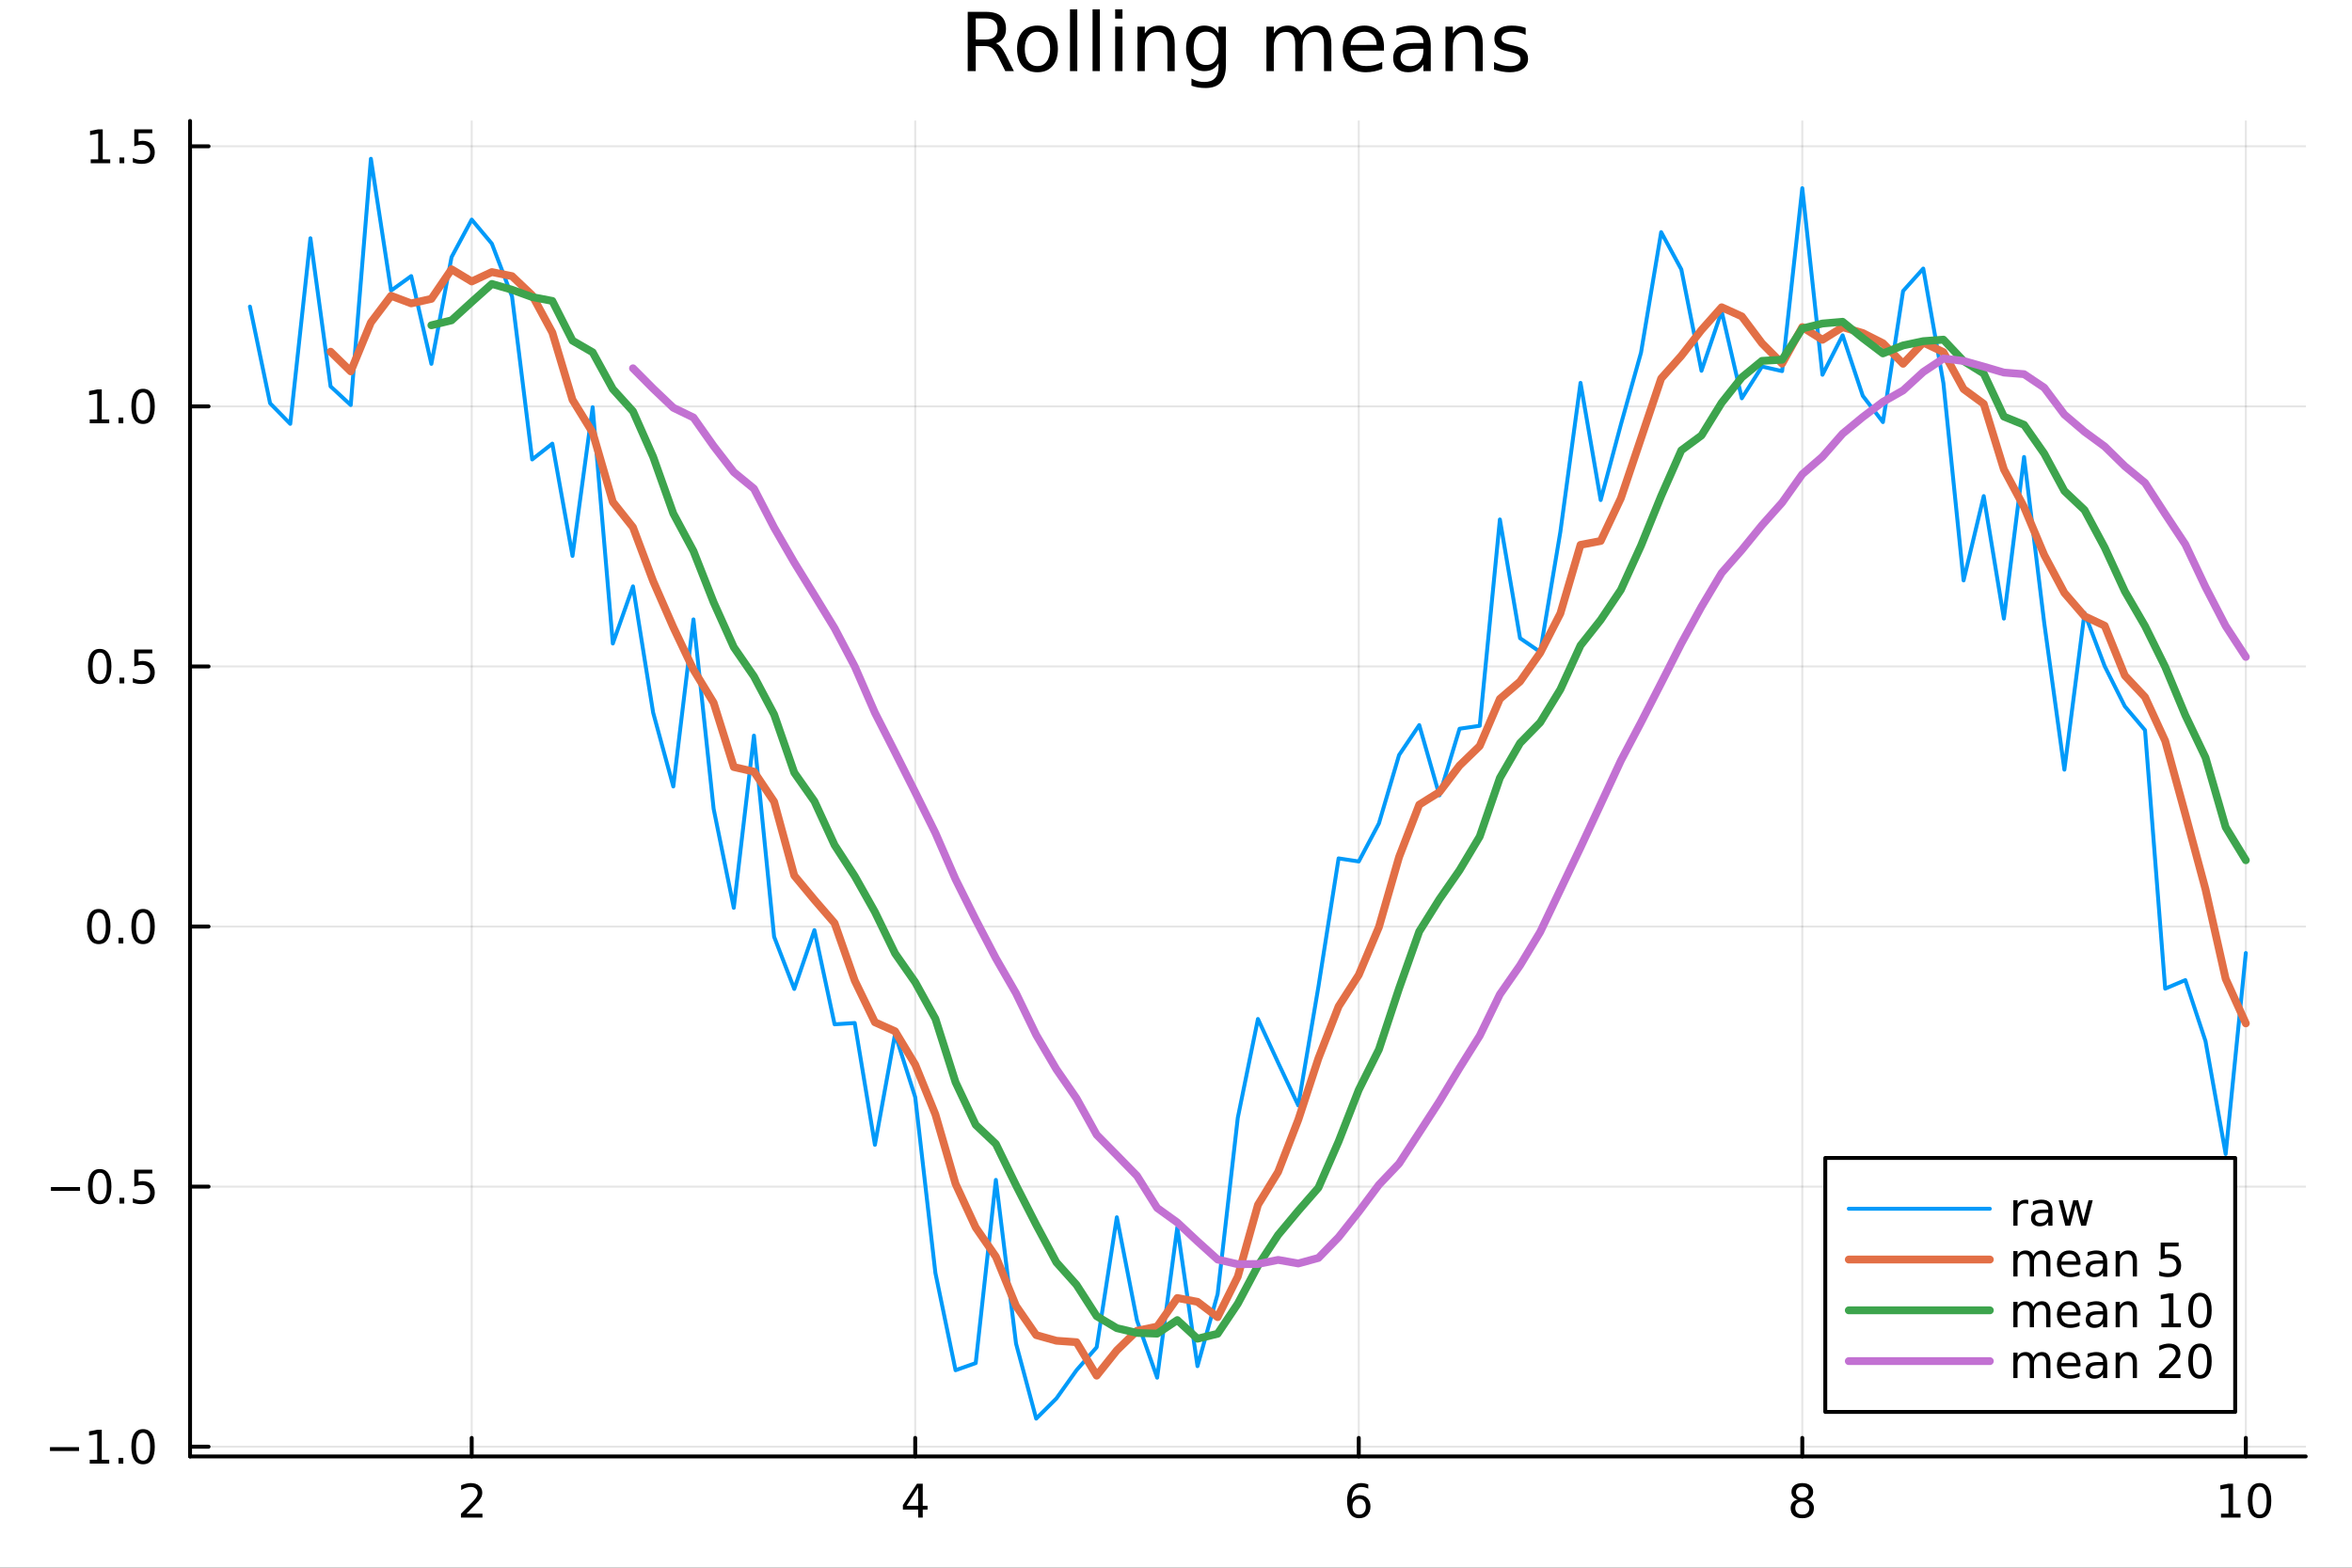 <?xml version="1.0" encoding="utf-8"?>
<svg xmlns="http://www.w3.org/2000/svg" xmlns:xlink="http://www.w3.org/1999/xlink" width="600" height="400" viewBox="0 0 2400 1600">
<rect x="0" y="0" width="2400" height="1600" fill="#333333" stroke="none"/>
<defs>
  <clipPath id="clip790">
    <rect x="0" y="0" width="2400" height="1600"/>
  </clipPath>
</defs>
<path clip-path="url(#clip790)" d="M0 1600 L2400 1600 L2400 0 L0 0  Z" fill="#ffffff" fill-rule="evenodd" fill-opacity="1"/>
<defs>
  <clipPath id="clip791">
    <rect x="480" y="0" width="1681" height="1600"/>
  </clipPath>
</defs>
<path clip-path="url(#clip790)" d="M193.936 1486.45 L2352.76 1486.45 L2352.76 123.472 L193.936 123.472  Z" fill="#ffffff" fill-rule="evenodd" fill-opacity="1"/>
<defs>
  <clipPath id="clip792">
    <rect x="193" y="123" width="2160" height="1364"/>
  </clipPath>
</defs>
<polyline clip-path="url(#clip792)" style="stroke:#000000; stroke-linecap:round; stroke-linejoin:round; stroke-width:2; stroke-opacity:0.1; fill:none" points="481.326,1486.45 481.326,123.472 "/>
<polyline clip-path="url(#clip792)" style="stroke:#000000; stroke-linecap:round; stroke-linejoin:round; stroke-width:2; stroke-opacity:0.1; fill:none" points="933.909,1486.45 933.909,123.472 "/>
<polyline clip-path="url(#clip792)" style="stroke:#000000; stroke-linecap:round; stroke-linejoin:round; stroke-width:2; stroke-opacity:0.1; fill:none" points="1386.49,1486.45 1386.49,123.472 "/>
<polyline clip-path="url(#clip792)" style="stroke:#000000; stroke-linecap:round; stroke-linejoin:round; stroke-width:2; stroke-opacity:0.1; fill:none" points="1839.07,1486.45 1839.07,123.472 "/>
<polyline clip-path="url(#clip792)" style="stroke:#000000; stroke-linecap:round; stroke-linejoin:round; stroke-width:2; stroke-opacity:0.1; fill:none" points="2291.66,1486.45 2291.66,123.472 "/>
<polyline clip-path="url(#clip790)" style="stroke:#000000; stroke-linecap:round; stroke-linejoin:round; stroke-width:4; stroke-opacity:1; fill:none" points="193.936,1486.45 2352.76,1486.45 "/>
<polyline clip-path="url(#clip790)" style="stroke:#000000; stroke-linecap:round; stroke-linejoin:round; stroke-width:4; stroke-opacity:1; fill:none" points="481.326,1486.45 481.326,1467.55 "/>
<polyline clip-path="url(#clip790)" style="stroke:#000000; stroke-linecap:round; stroke-linejoin:round; stroke-width:4; stroke-opacity:1; fill:none" points="933.909,1486.45 933.909,1467.55 "/>
<polyline clip-path="url(#clip790)" style="stroke:#000000; stroke-linecap:round; stroke-linejoin:round; stroke-width:4; stroke-opacity:1; fill:none" points="1386.49,1486.45 1386.49,1467.55 "/>
<polyline clip-path="url(#clip790)" style="stroke:#000000; stroke-linecap:round; stroke-linejoin:round; stroke-width:4; stroke-opacity:1; fill:none" points="1839.07,1486.45 1839.07,1467.55 "/>
<polyline clip-path="url(#clip790)" style="stroke:#000000; stroke-linecap:round; stroke-linejoin:round; stroke-width:4; stroke-opacity:1; fill:none" points="2291.66,1486.45 2291.66,1467.55 "/>
<path clip-path="url(#clip790)" d="M475.979 1544.91 L492.298 1544.91 L492.298 1548.85 L470.354 1548.85 L470.354 1544.91 Q473.016 1542.16 477.599 1537.53 Q482.206 1532.88 483.386 1531.53 Q485.632 1529.01 486.511 1527.27 Q487.414 1525.51 487.414 1523.82 Q487.414 1521.07 485.47 1519.33 Q483.548 1517.6 480.446 1517.6 Q478.247 1517.6 475.794 1518.36 Q473.363 1519.13 470.585 1520.68 L470.585 1515.95 Q473.409 1514.82 475.863 1514.24 Q478.317 1513.66 480.354 1513.66 Q485.724 1513.66 488.919 1516.35 Q492.113 1519.03 492.113 1523.52 Q492.113 1525.65 491.303 1527.57 Q490.516 1529.47 488.409 1532.07 Q487.831 1532.74 484.729 1535.95 Q481.627 1539.15 475.979 1544.91 Z" fill="#000000" fill-rule="nonzero" fill-opacity="1" /><path clip-path="url(#clip790)" d="M936.918 1518.36 L925.113 1536.81 L936.918 1536.81 L936.918 1518.36 M935.691 1514.29 L941.571 1514.29 L941.571 1536.81 L946.501 1536.81 L946.501 1540.7 L941.571 1540.7 L941.571 1548.85 L936.918 1548.85 L936.918 1540.7 L921.316 1540.7 L921.316 1536.19 L935.691 1514.29 Z" fill="#000000" fill-rule="nonzero" fill-opacity="1" /><path clip-path="url(#clip790)" d="M1386.9 1529.7 Q1383.75 1529.7 1381.9 1531.86 Q1380.07 1534.01 1380.07 1537.76 Q1380.07 1541.49 1381.9 1543.66 Q1383.75 1545.82 1386.9 1545.82 Q1390.04 1545.82 1391.87 1543.66 Q1393.73 1541.49 1393.73 1537.76 Q1393.73 1534.01 1391.87 1531.86 Q1390.04 1529.7 1386.9 1529.7 M1396.18 1515.05 L1396.18 1519.31 Q1394.42 1518.48 1392.61 1518.04 Q1390.83 1517.6 1389.07 1517.6 Q1384.44 1517.6 1381.99 1520.72 Q1379.56 1523.85 1379.21 1530.17 Q1380.58 1528.15 1382.64 1527.09 Q1384.7 1526 1387.17 1526 Q1392.38 1526 1395.39 1529.17 Q1398.42 1532.32 1398.42 1537.76 Q1398.42 1543.08 1395.28 1546.3 Q1392.13 1549.52 1386.9 1549.52 Q1380.9 1549.52 1377.73 1544.94 Q1374.56 1540.33 1374.56 1531.6 Q1374.56 1523.41 1378.45 1518.55 Q1382.34 1513.66 1388.89 1513.66 Q1390.65 1513.66 1392.43 1514.01 Q1394.23 1514.36 1396.18 1515.05 Z" fill="#000000" fill-rule="nonzero" fill-opacity="1" /><path clip-path="url(#clip790)" d="M1839.07 1532.44 Q1835.74 1532.44 1833.82 1534.22 Q1831.92 1536 1831.92 1539.13 Q1831.92 1542.25 1833.82 1544.03 Q1835.74 1545.82 1839.07 1545.82 Q1842.41 1545.82 1844.33 1544.03 Q1846.25 1542.23 1846.25 1539.13 Q1846.25 1536 1844.33 1534.22 Q1842.43 1532.44 1839.07 1532.44 M1834.4 1530.45 Q1831.39 1529.7 1829.7 1527.64 Q1828.03 1525.58 1828.03 1522.62 Q1828.03 1518.48 1830.97 1516.07 Q1833.94 1513.66 1839.07 1513.66 Q1844.24 1513.66 1847.18 1516.07 Q1850.12 1518.48 1850.12 1522.62 Q1850.12 1525.58 1848.43 1527.64 Q1846.76 1529.7 1843.77 1530.45 Q1847.15 1531.23 1849.03 1533.52 Q1850.93 1535.82 1850.93 1539.13 Q1850.93 1544.15 1847.85 1546.83 Q1844.79 1549.52 1839.07 1549.52 Q1833.36 1549.52 1830.28 1546.83 Q1827.22 1544.15 1827.22 1539.13 Q1827.22 1535.82 1829.12 1533.52 Q1831.02 1531.23 1834.4 1530.45 M1832.69 1523.06 Q1832.69 1525.75 1834.35 1527.25 Q1836.04 1528.76 1839.07 1528.76 Q1842.08 1528.76 1843.77 1527.25 Q1845.49 1525.75 1845.49 1523.06 Q1845.49 1520.38 1843.77 1518.87 Q1842.08 1517.37 1839.07 1517.37 Q1836.04 1517.37 1834.35 1518.87 Q1832.69 1520.38 1832.69 1523.06 Z" fill="#000000" fill-rule="nonzero" fill-opacity="1" /><path clip-path="url(#clip790)" d="M2266.34 1544.91 L2273.98 1544.91 L2273.98 1518.55 L2265.67 1520.21 L2265.67 1515.95 L2273.94 1514.29 L2278.61 1514.29 L2278.61 1544.91 L2286.25 1544.91 L2286.25 1548.85 L2266.34 1548.85 L2266.34 1544.91 Z" fill="#000000" fill-rule="nonzero" fill-opacity="1" /><path clip-path="url(#clip790)" d="M2305.7 1517.37 Q2302.09 1517.37 2300.26 1520.93 Q2298.45 1524.47 2298.45 1531.6 Q2298.45 1538.71 2300.26 1542.27 Q2302.09 1545.82 2305.7 1545.82 Q2309.33 1545.82 2311.14 1542.27 Q2312.96 1538.71 2312.96 1531.6 Q2312.96 1524.47 2311.14 1520.93 Q2309.33 1517.37 2305.7 1517.37 M2305.7 1513.66 Q2311.51 1513.66 2314.56 1518.27 Q2317.64 1522.85 2317.64 1531.6 Q2317.64 1540.33 2314.56 1544.94 Q2311.51 1549.52 2305.7 1549.52 Q2299.89 1549.52 2296.81 1544.94 Q2293.75 1540.33 2293.75 1531.6 Q2293.75 1522.85 2296.81 1518.27 Q2299.89 1513.66 2305.7 1513.66 Z" fill="#000000" fill-rule="nonzero" fill-opacity="1" /><polyline clip-path="url(#clip792)" style="stroke:#000000; stroke-linecap:round; stroke-linejoin:round; stroke-width:2; stroke-opacity:0.1; fill:none" points="193.936,1476.51 2352.76,1476.51 "/>
<polyline clip-path="url(#clip792)" style="stroke:#000000; stroke-linecap:round; stroke-linejoin:round; stroke-width:2; stroke-opacity:0.1; fill:none" points="193.936,1211.07 2352.76,1211.07 "/>
<polyline clip-path="url(#clip792)" style="stroke:#000000; stroke-linecap:round; stroke-linejoin:round; stroke-width:2; stroke-opacity:0.1; fill:none" points="193.936,945.626 2352.76,945.626 "/>
<polyline clip-path="url(#clip792)" style="stroke:#000000; stroke-linecap:round; stroke-linejoin:round; stroke-width:2; stroke-opacity:0.1; fill:none" points="193.936,680.184 2352.76,680.184 "/>
<polyline clip-path="url(#clip792)" style="stroke:#000000; stroke-linecap:round; stroke-linejoin:round; stroke-width:2; stroke-opacity:0.1; fill:none" points="193.936,414.743 2352.76,414.743 "/>
<polyline clip-path="url(#clip792)" style="stroke:#000000; stroke-linecap:round; stroke-linejoin:round; stroke-width:2; stroke-opacity:0.1; fill:none" points="193.936,149.301 2352.76,149.301 "/>
<polyline clip-path="url(#clip790)" style="stroke:#000000; stroke-linecap:round; stroke-linejoin:round; stroke-width:4; stroke-opacity:1; fill:none" points="193.936,1486.45 193.936,123.472 "/>
<polyline clip-path="url(#clip790)" style="stroke:#000000; stroke-linecap:round; stroke-linejoin:round; stroke-width:4; stroke-opacity:1; fill:none" points="193.936,1476.51 212.834,1476.51 "/>
<polyline clip-path="url(#clip790)" style="stroke:#000000; stroke-linecap:round; stroke-linejoin:round; stroke-width:4; stroke-opacity:1; fill:none" points="193.936,1211.07 212.834,1211.07 "/>
<polyline clip-path="url(#clip790)" style="stroke:#000000; stroke-linecap:round; stroke-linejoin:round; stroke-width:4; stroke-opacity:1; fill:none" points="193.936,945.626 212.834,945.626 "/>
<polyline clip-path="url(#clip790)" style="stroke:#000000; stroke-linecap:round; stroke-linejoin:round; stroke-width:4; stroke-opacity:1; fill:none" points="193.936,680.184 212.834,680.184 "/>
<polyline clip-path="url(#clip790)" style="stroke:#000000; stroke-linecap:round; stroke-linejoin:round; stroke-width:4; stroke-opacity:1; fill:none" points="193.936,414.743 212.834,414.743 "/>
<polyline clip-path="url(#clip790)" style="stroke:#000000; stroke-linecap:round; stroke-linejoin:round; stroke-width:4; stroke-opacity:1; fill:none" points="193.936,149.301 212.834,149.301 "/>
<path clip-path="url(#clip790)" d="M50.992 1476.96 L80.668 1476.96 L80.668 1480.9 L50.992 1480.9 L50.992 1476.96 Z" fill="#000000" fill-rule="nonzero" fill-opacity="1" /><path clip-path="url(#clip790)" d="M91.571 1489.85 L99.21 1489.85 L99.21 1463.49 L90.899 1465.15 L90.899 1460.9 L99.163 1459.23 L103.839 1459.23 L103.839 1489.85 L111.478 1489.85 L111.478 1493.79 L91.571 1493.79 L91.571 1489.85 Z" fill="#000000" fill-rule="nonzero" fill-opacity="1" /><path clip-path="url(#clip790)" d="M120.922 1487.91 L125.807 1487.91 L125.807 1493.79 L120.922 1493.79 L120.922 1487.91 Z" fill="#000000" fill-rule="nonzero" fill-opacity="1" /><path clip-path="url(#clip790)" d="M145.992 1462.31 Q142.381 1462.31 140.552 1465.87 Q138.746 1469.41 138.746 1476.54 Q138.746 1483.65 140.552 1487.21 Q142.381 1490.76 145.992 1490.76 Q149.626 1490.76 151.431 1487.21 Q153.26 1483.65 153.26 1476.54 Q153.26 1469.41 151.431 1465.87 Q149.626 1462.31 145.992 1462.31 M145.992 1458.6 Q151.802 1458.6 154.857 1463.21 Q157.936 1467.79 157.936 1476.54 Q157.936 1485.27 154.857 1489.88 Q151.802 1494.46 145.992 1494.46 Q140.181 1494.46 137.103 1489.88 Q134.047 1485.27 134.047 1476.54 Q134.047 1467.79 137.103 1463.21 Q140.181 1458.6 145.992 1458.6 Z" fill="#000000" fill-rule="nonzero" fill-opacity="1" /><path clip-path="url(#clip790)" d="M51.987 1211.52 L81.663 1211.52 L81.663 1215.45 L51.987 1215.45 L51.987 1211.52 Z" fill="#000000" fill-rule="nonzero" fill-opacity="1" /><path clip-path="url(#clip790)" d="M101.756 1196.87 Q98.145 1196.87 96.316 1200.43 Q94.51 1203.97 94.51 1211.1 Q94.51 1218.21 96.316 1221.77 Q98.145 1225.31 101.756 1225.31 Q105.39 1225.31 107.196 1221.77 Q109.024 1218.21 109.024 1211.1 Q109.024 1203.97 107.196 1200.43 Q105.39 1196.87 101.756 1196.87 M101.756 1193.16 Q107.566 1193.16 110.621 1197.77 Q113.7 1202.35 113.7 1211.1 Q113.7 1219.83 110.621 1224.44 Q107.566 1229.02 101.756 1229.02 Q95.946 1229.02 92.867 1224.44 Q89.811 1219.83 89.811 1211.1 Q89.811 1202.35 92.867 1197.77 Q95.946 1193.16 101.756 1193.16 Z" fill="#000000" fill-rule="nonzero" fill-opacity="1" /><path clip-path="url(#clip790)" d="M121.918 1222.47 L126.802 1222.47 L126.802 1228.35 L121.918 1228.35 L121.918 1222.47 Z" fill="#000000" fill-rule="nonzero" fill-opacity="1" /><path clip-path="url(#clip790)" d="M137.033 1193.79 L155.39 1193.79 L155.39 1197.72 L141.316 1197.72 L141.316 1206.19 Q142.334 1205.85 143.353 1205.69 Q144.371 1205.5 145.39 1205.5 Q151.177 1205.5 154.556 1208.67 Q157.936 1211.84 157.936 1217.26 Q157.936 1222.84 154.464 1225.94 Q150.992 1229.02 144.672 1229.02 Q142.496 1229.02 140.228 1228.65 Q137.982 1228.28 135.575 1227.54 L135.575 1222.84 Q137.658 1223.97 139.881 1224.53 Q142.103 1225.08 144.58 1225.08 Q148.584 1225.08 150.922 1222.98 Q153.26 1220.87 153.26 1217.26 Q153.26 1213.65 150.922 1211.54 Q148.584 1209.44 144.58 1209.44 Q142.705 1209.44 140.83 1209.85 Q138.978 1210.27 137.033 1211.15 L137.033 1193.79 Z" fill="#000000" fill-rule="nonzero" fill-opacity="1" /><path clip-path="url(#clip790)" d="M100.76 931.424 Q97.149 931.424 95.321 934.989 Q93.515 938.531 93.515 945.66 Q93.515 952.767 95.321 956.332 Q97.149 959.873 100.76 959.873 Q104.395 959.873 106.2 956.332 Q108.029 952.767 108.029 945.66 Q108.029 938.531 106.2 934.989 Q104.395 931.424 100.76 931.424 M100.76 927.721 Q106.571 927.721 109.626 932.327 Q112.705 936.91 112.705 945.66 Q112.705 954.387 109.626 958.994 Q106.571 963.577 100.76 963.577 Q94.95 963.577 91.871 958.994 Q88.816 954.387 88.816 945.66 Q88.816 936.91 91.871 932.327 Q94.95 927.721 100.76 927.721 Z" fill="#000000" fill-rule="nonzero" fill-opacity="1" /><path clip-path="url(#clip790)" d="M120.922 957.026 L125.807 957.026 L125.807 962.906 L120.922 962.906 L120.922 957.026 Z" fill="#000000" fill-rule="nonzero" fill-opacity="1" /><path clip-path="url(#clip790)" d="M145.992 931.424 Q142.381 931.424 140.552 934.989 Q138.746 938.531 138.746 945.66 Q138.746 952.767 140.552 956.332 Q142.381 959.873 145.992 959.873 Q149.626 959.873 151.431 956.332 Q153.26 952.767 153.26 945.66 Q153.26 938.531 151.431 934.989 Q149.626 931.424 145.992 931.424 M145.992 927.721 Q151.802 927.721 154.857 932.327 Q157.936 936.91 157.936 945.66 Q157.936 954.387 154.857 958.994 Q151.802 963.577 145.992 963.577 Q140.181 963.577 137.103 958.994 Q134.047 954.387 134.047 945.66 Q134.047 936.91 137.103 932.327 Q140.181 927.721 145.992 927.721 Z" fill="#000000" fill-rule="nonzero" fill-opacity="1" /><path clip-path="url(#clip790)" d="M101.756 665.983 Q98.145 665.983 96.316 669.548 Q94.51 673.089 94.51 680.219 Q94.51 687.325 96.316 690.89 Q98.145 694.432 101.756 694.432 Q105.39 694.432 107.196 690.89 Q109.024 687.325 109.024 680.219 Q109.024 673.089 107.196 669.548 Q105.39 665.983 101.756 665.983 M101.756 662.279 Q107.566 662.279 110.621 666.886 Q113.7 671.469 113.7 680.219 Q113.7 688.946 110.621 693.552 Q107.566 698.135 101.756 698.135 Q95.946 698.135 92.867 693.552 Q89.811 688.946 89.811 680.219 Q89.811 671.469 92.867 666.886 Q95.946 662.279 101.756 662.279 Z" fill="#000000" fill-rule="nonzero" fill-opacity="1" /><path clip-path="url(#clip790)" d="M121.918 691.585 L126.802 691.585 L126.802 697.464 L121.918 697.464 L121.918 691.585 Z" fill="#000000" fill-rule="nonzero" fill-opacity="1" /><path clip-path="url(#clip790)" d="M137.033 662.904 L155.39 662.904 L155.39 666.839 L141.316 666.839 L141.316 675.311 Q142.334 674.964 143.353 674.802 Q144.371 674.617 145.39 674.617 Q151.177 674.617 154.556 677.788 Q157.936 680.96 157.936 686.376 Q157.936 691.955 154.464 695.057 Q150.992 698.135 144.672 698.135 Q142.496 698.135 140.228 697.765 Q137.982 697.395 135.575 696.654 L135.575 691.955 Q137.658 693.089 139.881 693.645 Q142.103 694.2 144.58 694.2 Q148.584 694.2 150.922 692.094 Q153.26 689.987 153.26 686.376 Q153.26 682.765 150.922 680.659 Q148.584 678.552 144.58 678.552 Q142.705 678.552 140.83 678.969 Q138.978 679.386 137.033 680.265 L137.033 662.904 Z" fill="#000000" fill-rule="nonzero" fill-opacity="1" /><path clip-path="url(#clip790)" d="M91.571 428.087 L99.21 428.087 L99.21 401.722 L90.899 403.388 L90.899 399.129 L99.163 397.463 L103.839 397.463 L103.839 428.087 L111.478 428.087 L111.478 432.023 L91.571 432.023 L91.571 428.087 Z" fill="#000000" fill-rule="nonzero" fill-opacity="1" /><path clip-path="url(#clip790)" d="M120.922 426.143 L125.807 426.143 L125.807 432.023 L120.922 432.023 L120.922 426.143 Z" fill="#000000" fill-rule="nonzero" fill-opacity="1" /><path clip-path="url(#clip790)" d="M145.992 400.541 Q142.381 400.541 140.552 404.106 Q138.746 407.648 138.746 414.777 Q138.746 421.884 140.552 425.449 Q142.381 428.99 145.992 428.99 Q149.626 428.99 151.431 425.449 Q153.26 421.884 153.26 414.777 Q153.26 407.648 151.431 404.106 Q149.626 400.541 145.992 400.541 M145.992 396.838 Q151.802 396.838 154.857 401.444 Q157.936 406.027 157.936 414.777 Q157.936 423.504 154.857 428.111 Q151.802 432.694 145.992 432.694 Q140.181 432.694 137.103 428.111 Q134.047 423.504 134.047 414.777 Q134.047 406.027 137.103 401.444 Q140.181 396.838 145.992 396.838 Z" fill="#000000" fill-rule="nonzero" fill-opacity="1" /><path clip-path="url(#clip790)" d="M92.566 162.646 L100.205 162.646 L100.205 136.28 L91.895 137.947 L91.895 133.688 L100.159 132.021 L104.834 132.021 L104.834 162.646 L112.473 162.646 L112.473 166.581 L92.566 166.581 L92.566 162.646 Z" fill="#000000" fill-rule="nonzero" fill-opacity="1" /><path clip-path="url(#clip790)" d="M121.918 160.701 L126.802 160.701 L126.802 166.581 L121.918 166.581 L121.918 160.701 Z" fill="#000000" fill-rule="nonzero" fill-opacity="1" /><path clip-path="url(#clip790)" d="M137.033 132.021 L155.39 132.021 L155.39 135.956 L141.316 135.956 L141.316 144.428 Q142.334 144.081 143.353 143.919 Q144.371 143.734 145.39 143.734 Q151.177 143.734 154.556 146.905 Q157.936 150.077 157.936 155.493 Q157.936 161.072 154.464 164.174 Q150.992 167.252 144.672 167.252 Q142.496 167.252 140.228 166.882 Q137.982 166.512 135.575 165.771 L135.575 161.072 Q137.658 162.206 139.881 162.762 Q142.103 163.317 144.58 163.317 Q148.584 163.317 150.922 161.211 Q153.26 159.104 153.26 155.493 Q153.26 151.882 150.922 149.776 Q148.584 147.669 144.58 147.669 Q142.705 147.669 140.83 148.086 Q138.978 148.502 137.033 149.382 L137.033 132.021 Z" fill="#000000" fill-rule="nonzero" fill-opacity="1" /><path clip-path="url(#clip790)" d="M1016.15 44.22 Q1018.79 45.111 1021.26 48.028 Q1023.77 50.944 1026.28 56.048 L1034.59 72.576 L1025.8 72.576 L1018.06 57.061 Q1015.06 50.985 1012.22 49 Q1009.43 47.015 1004.57 47.015 L995.656 47.015 L995.656 72.576 L987.474 72.576 L987.474 12.096 L1005.95 12.096 Q1016.32 12.096 1021.42 16.43 Q1026.52 20.765 1026.52 29.515 Q1026.52 35.227 1023.85 38.994 Q1021.22 42.761 1016.15 44.22 M995.656 18.82 L995.656 40.29 L1005.95 40.29 Q1011.86 40.29 1014.86 37.576 Q1017.9 34.822 1017.9 29.515 Q1017.9 24.208 1014.86 21.535 Q1011.86 18.82 1005.95 18.82 L995.656 18.82 Z" fill="#000000" fill-rule="nonzero" fill-opacity="1" /><path clip-path="url(#clip790)" d="M1058.65 32.431 Q1052.65 32.431 1049.17 37.131 Q1045.69 41.789 1045.69 49.931 Q1045.69 58.074 1049.13 62.773 Q1052.61 67.431 1058.65 67.431 Q1064.6 67.431 1068.09 62.732 Q1071.57 58.033 1071.57 49.931 Q1071.57 41.87 1068.09 37.171 Q1064.6 32.431 1058.65 32.431 M1058.65 26.112 Q1068.37 26.112 1073.92 32.431 Q1079.47 38.751 1079.47 49.931 Q1079.47 61.071 1073.92 67.431 Q1068.37 73.751 1058.65 73.751 Q1048.89 73.751 1043.34 67.431 Q1037.83 61.071 1037.83 49.931 Q1037.83 38.751 1043.34 32.431 Q1048.89 26.112 1058.65 26.112 Z" fill="#000000" fill-rule="nonzero" fill-opacity="1" /><path clip-path="url(#clip790)" d="M1091.82 9.544 L1099.28 9.544 L1099.28 72.576 L1091.82 72.576 L1091.82 9.544 Z" fill="#000000" fill-rule="nonzero" fill-opacity="1" /><path clip-path="url(#clip790)" d="M1114.87 9.544 L1122.33 9.544 L1122.33 72.576 L1114.87 72.576 L1114.87 9.544 Z" fill="#000000" fill-rule="nonzero" fill-opacity="1" /><path clip-path="url(#clip790)" d="M1137.92 27.206 L1145.38 27.206 L1145.38 72.576 L1137.92 72.576 L1137.92 27.206 M1137.92 9.544 L1145.38 9.544 L1145.38 18.983 L1137.92 18.983 L1137.92 9.544 Z" fill="#000000" fill-rule="nonzero" fill-opacity="1" /><path clip-path="url(#clip790)" d="M1198.69 45.192 L1198.69 72.576 L1191.23 72.576 L1191.23 45.435 Q1191.23 38.994 1188.72 35.794 Q1186.21 32.594 1181.19 32.594 Q1175.15 32.594 1171.67 36.442 Q1168.18 40.29 1168.18 46.934 L1168.18 72.576 L1160.69 72.576 L1160.69 27.206 L1168.18 27.206 L1168.18 34.254 Q1170.86 30.163 1174.46 28.138 Q1178.11 26.112 1182.85 26.112 Q1190.67 26.112 1194.68 30.973 Q1198.69 35.794 1198.69 45.192 Z" fill="#000000" fill-rule="nonzero" fill-opacity="1" /><path clip-path="url(#clip790)" d="M1243.41 49.364 Q1243.41 41.263 1240.05 36.806 Q1236.73 32.35 1230.69 32.35 Q1224.69 32.35 1221.33 36.806 Q1218.01 41.263 1218.01 49.364 Q1218.01 57.426 1221.33 61.882 Q1224.69 66.338 1230.69 66.338 Q1236.73 66.338 1240.05 61.882 Q1243.41 57.426 1243.41 49.364 M1250.86 66.945 Q1250.86 78.531 1245.72 84.162 Q1240.57 89.833 1229.96 89.833 Q1226.03 89.833 1222.55 89.225 Q1219.06 88.658 1215.78 87.443 L1215.78 80.192 Q1219.06 81.974 1222.26 82.825 Q1225.46 83.675 1228.79 83.675 Q1236.12 83.675 1239.76 79.827 Q1243.41 76.019 1243.41 68.282 L1243.41 64.596 Q1241.1 68.606 1237.5 70.591 Q1233.89 72.576 1228.87 72.576 Q1220.52 72.576 1215.42 66.216 Q1210.31 59.856 1210.31 49.364 Q1210.31 38.832 1215.42 32.472 Q1220.52 26.112 1228.87 26.112 Q1233.89 26.112 1237.5 28.097 Q1241.1 30.082 1243.41 34.092 L1243.41 27.206 L1250.86 27.206 L1250.86 66.945 Z" fill="#000000" fill-rule="nonzero" fill-opacity="1" /><path clip-path="url(#clip790)" d="M1327.91 35.915 Q1330.71 30.892 1334.6 28.502 Q1338.48 26.112 1343.75 26.112 Q1350.84 26.112 1354.69 31.095 Q1358.54 36.037 1358.54 45.192 L1358.54 72.576 L1351.04 72.576 L1351.04 45.435 Q1351.04 38.913 1348.73 35.753 Q1346.42 32.594 1341.68 32.594 Q1335.89 32.594 1332.53 36.442 Q1329.17 40.29 1329.17 46.934 L1329.17 72.576 L1321.67 72.576 L1321.67 45.435 Q1321.67 38.873 1319.36 35.753 Q1317.06 32.594 1312.23 32.594 Q1306.52 32.594 1303.16 36.482 Q1299.8 40.331 1299.8 46.934 L1299.8 72.576 L1292.3 72.576 L1292.3 27.206 L1299.8 27.206 L1299.8 34.254 Q1302.35 30.082 1305.92 28.097 Q1309.48 26.112 1314.38 26.112 Q1319.32 26.112 1322.77 28.624 Q1326.25 31.135 1327.91 35.915 Z" fill="#000000" fill-rule="nonzero" fill-opacity="1" /><path clip-path="url(#clip790)" d="M1412.21 48.028 L1412.21 51.673 L1377.94 51.673 Q1378.43 59.37 1382.56 63.421 Q1386.73 67.431 1394.14 67.431 Q1398.44 67.431 1402.45 66.378 Q1406.5 65.325 1410.47 63.218 L1410.47 70.267 Q1406.46 71.968 1402.25 72.86 Q1398.03 73.751 1393.7 73.751 Q1382.84 73.751 1376.48 67.431 Q1370.16 61.112 1370.16 50.337 Q1370.16 39.197 1376.16 32.675 Q1382.19 26.112 1392.4 26.112 Q1401.56 26.112 1406.86 32.026 Q1412.21 37.9 1412.21 48.028 M1404.76 45.84 Q1404.68 39.723 1401.31 36.077 Q1397.99 32.431 1392.48 32.431 Q1386.24 32.431 1382.48 35.956 Q1378.75 39.48 1378.18 45.88 L1404.76 45.84 Z" fill="#000000" fill-rule="nonzero" fill-opacity="1" /><path clip-path="url(#clip790)" d="M1445.06 49.769 Q1436.03 49.769 1432.55 51.835 Q1429.06 53.901 1429.06 58.884 Q1429.06 62.854 1431.66 65.203 Q1434.29 67.512 1438.78 67.512 Q1444.98 67.512 1448.71 63.137 Q1452.48 58.722 1452.48 51.43 L1452.48 49.769 L1445.06 49.769 M1459.93 46.691 L1459.93 72.576 L1452.48 72.576 L1452.48 65.689 Q1449.92 69.821 1446.12 71.806 Q1442.31 73.751 1436.8 73.751 Q1429.83 73.751 1425.7 69.862 Q1421.61 65.933 1421.61 59.37 Q1421.61 51.714 1426.71 47.825 Q1431.86 43.936 1442.03 43.936 L1452.48 43.936 L1452.48 43.207 Q1452.48 38.062 1449.07 35.267 Q1445.71 32.431 1439.6 32.431 Q1435.71 32.431 1432.02 33.363 Q1428.33 34.295 1424.93 36.158 L1424.93 29.272 Q1429.02 27.692 1432.87 26.922 Q1436.72 26.112 1440.36 26.112 Q1450.21 26.112 1455.07 31.216 Q1459.93 36.32 1459.93 46.691 Z" fill="#000000" fill-rule="nonzero" fill-opacity="1" /><path clip-path="url(#clip790)" d="M1513 45.192 L1513 72.576 L1505.54 72.576 L1505.54 45.435 Q1505.54 38.994 1503.03 35.794 Q1500.52 32.594 1495.5 32.594 Q1489.46 32.594 1485.98 36.442 Q1482.49 40.29 1482.49 46.934 L1482.49 72.576 L1475 72.576 L1475 27.206 L1482.49 27.206 L1482.49 34.254 Q1485.17 30.163 1488.77 28.138 Q1492.42 26.112 1497.16 26.112 Q1504.98 26.112 1508.99 30.973 Q1513 35.794 1513 45.192 Z" fill="#000000" fill-rule="nonzero" fill-opacity="1" /><path clip-path="url(#clip790)" d="M1556.79 28.543 L1556.79 35.591 Q1553.63 33.971 1550.23 33.161 Q1546.82 32.35 1543.18 32.35 Q1537.63 32.35 1534.83 34.052 Q1532.08 35.753 1532.08 39.156 Q1532.08 41.749 1534.06 43.248 Q1536.05 44.706 1542.04 46.043 L1544.59 46.61 Q1552.53 48.311 1555.86 51.43 Q1559.22 54.509 1559.22 60.059 Q1559.22 66.378 1554.2 70.064 Q1549.21 73.751 1540.46 73.751 Q1536.82 73.751 1532.85 73.022 Q1528.92 72.333 1524.54 70.915 L1524.54 63.218 Q1528.67 65.365 1532.68 66.459 Q1536.7 67.512 1540.62 67.512 Q1545.89 67.512 1548.73 65.73 Q1551.56 63.907 1551.56 60.626 Q1551.56 57.588 1549.5 55.967 Q1547.47 54.347 1540.54 52.848 L1537.95 52.24 Q1531.02 50.782 1527.95 47.785 Q1524.87 44.746 1524.87 39.48 Q1524.87 33.08 1529.4 29.596 Q1533.94 26.112 1542.29 26.112 Q1546.42 26.112 1550.06 26.72 Q1553.71 27.327 1556.79 28.543 Z" fill="#000000" fill-rule="nonzero" fill-opacity="1" /><polyline clip-path="url(#clip792)" style="stroke:#009af9; stroke-linecap:round; stroke-linejoin:round; stroke-width:4; stroke-opacity:1; fill:none" points="255.035,312.924 275.607,411.622 296.179,432.583 316.751,243.189 337.322,394.353 357.894,413.375 378.466,162.047 399.038,296.602 419.61,281.772 440.182,371.359 460.754,262.462 481.326,224.127 501.898,248.68 522.47,302.551 543.042,468.916 563.614,452.79 584.186,567.375 604.758,415.627 625.33,656.797 645.902,598.447 666.474,727.295 687.046,802.678 707.617,632.194 728.189,825.488 748.761,926.533 769.333,750.773 789.905,956.032 810.477,1009.33 831.049,949.305 851.621,1045.43 872.193,1044.1 892.765,1168.41 913.337,1055.26 933.909,1119.87 954.481,1299.18 975.053,1398.47 995.625,1391.19 1016.2,1204.22 1036.77,1371.26 1057.34,1447.87 1077.91,1427.36 1098.48,1398.47 1119.06,1375.02 1139.63,1242.36 1160.2,1347.69 1180.77,1406.08 1201.34,1252.64 1221.92,1394.3 1242.49,1320.67 1263.06,1140.78 1283.63,1039.98 1304.2,1084.57 1324.78,1128.23 1345.35,1006.89 1365.92,876.078 1386.49,879.216 1407.06,840.396 1427.64,770.574 1448.21,740.032 1468.78,811.746 1489.35,743.75 1509.92,740.757 1530.5,530.179 1551.07,651.314 1571.64,665.436 1592.21,542.798 1612.78,390.739 1633.35,510.368 1653.93,433.419 1674.5,359.929 1695.07,236.952 1715.64,274.957 1736.21,378.416 1756.79,317.726 1777.36,406.508 1797.93,374.078 1818.5,378.763 1839.07,192.087 1859.65,382.486 1880.22,342.179 1900.79,403.955 1921.36,430.789 1941.93,297.001 1962.51,274.093 1983.08,391.108 2003.65,592.394 2024.22,506.32 2044.79,631.342 2065.37,466.403 2085.94,635.763 2106.51,785.539 2127.08,625.564 2147.65,679.961 2168.23,720.933 2188.8,745.238 2209.37,1009.03 2229.94,1000.3 2250.51,1062.55 2271.09,1177.8 2291.66,972.656 "/>
<polyline clip-path="url(#clip792)" style="stroke:#e26f46; stroke-linecap:round; stroke-linejoin:round; stroke-width:8; stroke-opacity:1; fill:none" points="337.322,358.934 357.894,379.024 378.466,329.109 399.038,301.913 419.61,309.63 440.182,305.031 460.754,274.848 481.326,287.264 501.898,277.68 522.47,281.836 543.042,301.347 563.614,339.413 584.186,408.063 604.758,441.452 625.33,512.301 645.902,538.207 666.474,593.108 687.046,640.169 707.617,683.482 728.189,717.22 748.761,782.838 769.333,787.533 789.905,818.204 810.477,893.632 831.049,918.395 851.621,942.175 872.193,1000.84 892.765,1043.32 913.337,1052.5 933.909,1086.62 954.481,1137.37 975.053,1208.24 995.625,1252.79 1016.2,1282.59 1036.77,1332.86 1057.34,1362.6 1077.91,1368.38 1098.48,1369.84 1119.06,1404 1139.63,1378.22 1160.2,1358.18 1180.77,1353.93 1201.34,1324.76 1221.92,1328.62 1242.49,1344.28 1263.06,1302.89 1283.63,1229.67 1304.2,1196.06 1324.78,1142.85 1345.35,1080.09 1365.92,1027.15 1386.49,994.997 1407.06,946.162 1427.64,874.631 1448.21,821.259 1468.78,808.393 1489.35,781.3 1509.92,761.372 1530.5,713.293 1551.07,695.549 1571.64,666.287 1592.21,626.097 1612.78,556.093 1633.35,552.131 1653.93,508.552 1674.5,447.451 1695.07,386.282 1715.64,363.125 1736.21,336.734 1756.79,313.596 1777.36,322.912 1797.93,350.337 1818.5,371.098 1839.07,333.833 1859.65,346.784 1880.22,333.919 1900.79,339.894 1921.36,350.299 1941.93,371.282 1962.51,349.604 1983.08,359.389 2003.65,397.077 2024.22,412.183 2044.79,479.052 2065.37,517.514 2085.94,566.444 2106.51,605.073 2127.08,628.922 2147.65,638.646 2168.23,689.552 2188.8,711.447 2209.37,756.146 2229.94,831.092 2250.51,907.61 2271.09,998.982 2291.66,1044.47 "/>
<polyline clip-path="url(#clip792)" style="stroke:#3da44d; stroke-linecap:round; stroke-linejoin:round; stroke-width:8; stroke-opacity:1; fill:none" points="440.182,331.983 460.754,326.936 481.326,308.187 501.898,289.797 522.47,295.733 543.042,303.189 563.614,307.131 584.186,347.663 604.758,359.566 625.33,397.069 645.902,419.777 666.474,466.261 687.046,524.116 707.617,562.467 728.189,614.761 748.761,660.522 769.333,690.321 789.905,729.186 810.477,788.557 831.049,817.808 851.621,862.506 872.193,894.187 892.765,930.761 913.337,973.067 933.909,1002.51 954.481,1039.77 975.053,1104.54 995.625,1148.06 1016.2,1167.54 1036.77,1209.74 1057.34,1249.98 1077.91,1288.31 1098.48,1311.31 1119.06,1343.29 1139.63,1355.54 1160.2,1360.39 1180.77,1361.15 1201.34,1347.3 1221.92,1366.31 1242.49,1361.25 1263.06,1330.54 1283.63,1291.8 1304.2,1260.41 1324.78,1235.73 1345.35,1212.18 1365.92,1165.02 1386.49,1112.33 1407.06,1071.11 1427.64,1008.74 1448.21,950.675 1468.78,917.771 1489.35,888.148 1509.92,853.767 1530.5,793.962 1551.07,758.404 1571.64,737.34 1592.21,703.698 1612.78,658.733 1633.35,632.712 1653.93,602.051 1674.5,556.869 1695.07,506.189 1715.64,459.609 1736.21,444.433 1756.79,411.074 1777.36,385.181 1797.93,368.309 1818.5,367.112 1839.07,335.284 1859.65,330.19 1880.22,328.415 1900.79,345.116 1921.36,360.699 1941.93,352.557 1962.51,348.194 1983.08,346.654 2003.65,368.486 2024.22,381.241 2044.79,425.167 2065.37,433.559 2085.94,462.917 2106.51,501.075 2127.08,520.553 2147.65,558.849 2168.23,603.533 2188.8,638.946 2209.37,680.61 2229.94,730.007 2250.51,773.128 2271.09,844.267 2291.66,877.956 "/>
<polyline clip-path="url(#clip792)" style="stroke:#c271d2; stroke-linecap:round; stroke-linejoin:round; stroke-width:8; stroke-opacity:1; fill:none" points="645.902,375.88 666.474,396.598 687.046,416.151 707.617,426.132 728.189,455.247 748.761,481.856 769.333,498.726 789.905,538.425 810.477,574.062 831.049,607.438 851.621,641.142 872.193,680.224 892.765,727.438 913.337,767.767 933.909,808.633 954.481,850.147 975.053,897.43 995.625,938.621 1016.2,978.051 1036.77,1013.77 1057.34,1056.25 1077.91,1091.25 1098.48,1121.04 1119.06,1158.18 1139.63,1179.02 1160.2,1200.08 1180.77,1232.85 1201.34,1247.68 1221.92,1266.92 1242.49,1285.49 1263.06,1290.26 1283.63,1290.05 1304.2,1285.86 1324.78,1289.51 1345.35,1283.86 1365.92,1262.71 1386.49,1236.74 1407.06,1209.2 1427.64,1187.52 1448.21,1155.96 1468.78,1124.15 1489.35,1089.97 1509.92,1057.09 1530.5,1014.85 1551.07,985.294 1571.64,951.181 1592.21,908.017 1612.78,864.922 1633.35,820.725 1653.93,776.363 1674.5,737.32 1695.07,697.169 1715.64,656.688 1736.21,619.197 1756.79,584.739 1777.36,561.261 1797.93,536.004 1818.5,512.922 1839.07,483.998 1859.65,466.12 1880.22,442.642 1900.79,425.652 1921.36,410.154 1941.93,398.495 1962.51,379.634 1983.08,365.918 2003.65,368.397 2024.22,374.177 2044.79,380.225 2065.37,381.874 2085.94,395.666 2106.51,423.095 2127.08,440.626 2147.65,455.703 2168.23,475.863 2188.8,492.8 2209.37,524.548 2229.94,555.624 2250.51,599.147 2271.09,638.913 2291.66,670.437 "/>
<path clip-path="url(#clip790)" d="M1862.53 1441.02 L2280.8 1441.02 L2280.8 1181.82 L1862.53 1181.82  Z" fill="#ffffff" fill-rule="evenodd" fill-opacity="1"/>
<polyline clip-path="url(#clip790)" style="stroke:#000000; stroke-linecap:round; stroke-linejoin:round; stroke-width:4; stroke-opacity:1; fill:none" points="1862.53,1441.02 2280.8,1441.02 2280.8,1181.82 1862.53,1181.82 1862.53,1441.02 "/>
<polyline clip-path="url(#clip790)" style="stroke:#009af9; stroke-linecap:round; stroke-linejoin:round; stroke-width:4; stroke-opacity:1; fill:none" points="1886.52,1233.66 2030.44,1233.66 "/>
<path clip-path="url(#clip790)" d="M2069.61 1228.99 Q2068.89 1228.57 2068.04 1228.39 Q2067.2 1228.18 2066.18 1228.18 Q2062.57 1228.18 2060.63 1230.54 Q2058.71 1232.88 2058.71 1237.28 L2058.71 1250.94 L2054.43 1250.94 L2054.43 1225.01 L2058.71 1225.01 L2058.71 1229.04 Q2060.05 1226.68 2062.2 1225.54 Q2064.36 1224.38 2067.43 1224.38 Q2067.87 1224.38 2068.41 1224.45 Q2068.94 1224.5 2069.59 1224.62 L2069.61 1228.99 Z" fill="#000000" fill-rule="nonzero" fill-opacity="1" /><path clip-path="url(#clip790)" d="M2085.86 1237.9 Q2080.7 1237.9 2078.71 1239.08 Q2076.72 1240.26 2076.72 1243.11 Q2076.72 1245.38 2078.2 1246.72 Q2079.7 1248.04 2082.27 1248.04 Q2085.81 1248.04 2087.94 1245.54 Q2090.1 1243.02 2090.1 1238.85 L2090.1 1237.9 L2085.86 1237.9 M2094.36 1236.14 L2094.36 1250.94 L2090.1 1250.94 L2090.1 1247 Q2088.64 1249.36 2086.46 1250.5 Q2084.29 1251.61 2081.14 1251.61 Q2077.16 1251.61 2074.8 1249.38 Q2072.46 1247.14 2072.46 1243.39 Q2072.46 1239.01 2075.37 1236.79 Q2078.31 1234.57 2084.12 1234.57 L2090.1 1234.57 L2090.1 1234.15 Q2090.1 1231.21 2088.15 1229.62 Q2086.23 1228 2082.74 1228 Q2080.51 1228 2078.41 1228.53 Q2076.3 1229.06 2074.36 1230.13 L2074.36 1226.19 Q2076.69 1225.29 2078.89 1224.85 Q2081.09 1224.38 2083.18 1224.38 Q2088.8 1224.38 2091.58 1227.3 Q2094.36 1230.22 2094.36 1236.14 Z" fill="#000000" fill-rule="nonzero" fill-opacity="1" /><path clip-path="url(#clip790)" d="M2100.65 1225.01 L2104.91 1225.01 L2110.24 1245.24 L2115.54 1225.01 L2120.56 1225.01 L2125.88 1245.24 L2131.18 1225.01 L2135.44 1225.01 L2128.66 1250.94 L2123.64 1250.94 L2118.06 1229.69 L2112.46 1250.94 L2107.43 1250.94 L2100.65 1225.01 Z" fill="#000000" fill-rule="nonzero" fill-opacity="1" /><polyline clip-path="url(#clip790)" style="stroke:#e26f46; stroke-linecap:round; stroke-linejoin:round; stroke-width:8; stroke-opacity:1; fill:none" points="1886.52,1285.5 2030.44,1285.5 "/>
<path clip-path="url(#clip790)" d="M2074.77 1281.83 Q2076.37 1278.96 2078.59 1277.59 Q2080.81 1276.22 2083.82 1276.22 Q2087.87 1276.22 2090.07 1279.07 Q2092.27 1281.9 2092.27 1287.13 L2092.27 1302.78 L2087.99 1302.78 L2087.99 1287.27 Q2087.99 1283.54 2086.67 1281.73 Q2085.35 1279.93 2082.64 1279.93 Q2079.33 1279.93 2077.41 1282.13 Q2075.49 1284.33 2075.49 1288.12 L2075.49 1302.78 L2071.21 1302.78 L2071.21 1287.27 Q2071.21 1283.52 2069.89 1281.73 Q2068.57 1279.93 2065.81 1279.93 Q2062.55 1279.93 2060.63 1282.15 Q2058.71 1284.35 2058.71 1288.12 L2058.71 1302.78 L2054.43 1302.78 L2054.43 1276.85 L2058.71 1276.85 L2058.71 1280.88 Q2060.17 1278.49 2062.2 1277.36 Q2064.24 1276.22 2067.04 1276.22 Q2069.86 1276.22 2071.83 1277.66 Q2073.82 1279.09 2074.77 1281.83 Z" fill="#000000" fill-rule="nonzero" fill-opacity="1" /><path clip-path="url(#clip790)" d="M2122.94 1288.75 L2122.94 1290.83 L2103.36 1290.83 Q2103.64 1295.23 2106 1297.54 Q2108.38 1299.84 2112.62 1299.84 Q2115.07 1299.84 2117.36 1299.23 Q2119.68 1298.63 2121.95 1297.43 L2121.95 1301.46 Q2119.66 1302.43 2117.25 1302.94 Q2114.84 1303.45 2112.36 1303.45 Q2106.16 1303.45 2102.53 1299.84 Q2098.92 1296.22 2098.92 1290.07 Q2098.92 1283.7 2102.34 1279.97 Q2105.79 1276.22 2111.62 1276.22 Q2116.86 1276.22 2119.89 1279.6 Q2122.94 1282.96 2122.94 1288.75 M2118.68 1287.5 Q2118.64 1284 2116.72 1281.92 Q2114.82 1279.84 2111.67 1279.84 Q2108.11 1279.84 2105.95 1281.85 Q2103.82 1283.86 2103.5 1287.52 L2118.68 1287.5 Z" fill="#000000" fill-rule="nonzero" fill-opacity="1" /><path clip-path="url(#clip790)" d="M2141.72 1289.74 Q2136.55 1289.74 2134.56 1290.92 Q2132.57 1292.1 2132.57 1294.95 Q2132.57 1297.22 2134.05 1298.56 Q2135.56 1299.88 2138.13 1299.88 Q2141.67 1299.88 2143.8 1297.38 Q2145.95 1294.86 2145.95 1290.69 L2145.95 1289.74 L2141.72 1289.74 M2150.21 1287.98 L2150.21 1302.78 L2145.95 1302.78 L2145.95 1298.84 Q2144.49 1301.2 2142.32 1302.34 Q2140.14 1303.45 2136.99 1303.45 Q2133.01 1303.45 2130.65 1301.22 Q2128.31 1298.98 2128.31 1295.23 Q2128.31 1290.85 2131.23 1288.63 Q2134.17 1286.41 2139.98 1286.41 L2145.95 1286.41 L2145.95 1285.99 Q2145.95 1283.05 2144.01 1281.46 Q2142.09 1279.84 2138.59 1279.84 Q2136.37 1279.84 2134.26 1280.37 Q2132.16 1280.9 2130.21 1281.97 L2130.21 1278.03 Q2132.55 1277.13 2134.75 1276.69 Q2136.95 1276.22 2139.03 1276.22 Q2144.66 1276.22 2147.43 1279.14 Q2150.21 1282.06 2150.21 1287.98 Z" fill="#000000" fill-rule="nonzero" fill-opacity="1" /><path clip-path="url(#clip790)" d="M2180.54 1287.13 L2180.54 1302.78 L2176.28 1302.78 L2176.28 1287.27 Q2176.28 1283.59 2174.84 1281.76 Q2173.41 1279.93 2170.54 1279.93 Q2167.09 1279.93 2165.1 1282.13 Q2163.11 1284.33 2163.11 1288.12 L2163.11 1302.78 L2158.82 1302.78 L2158.82 1276.85 L2163.11 1276.85 L2163.11 1280.88 Q2164.63 1278.54 2166.69 1277.38 Q2168.78 1276.22 2171.48 1276.22 Q2175.95 1276.22 2178.24 1279 Q2180.54 1281.76 2180.54 1287.13 Z" fill="#000000" fill-rule="nonzero" fill-opacity="1" /><path clip-path="url(#clip790)" d="M2204.75 1268.22 L2223.1 1268.22 L2223.1 1272.15 L2209.03 1272.15 L2209.03 1280.62 Q2210.05 1280.28 2211.07 1280.11 Q2212.09 1279.93 2213.1 1279.93 Q2218.89 1279.93 2222.27 1283.1 Q2225.65 1286.27 2225.65 1291.69 Q2225.65 1297.27 2222.18 1300.37 Q2218.71 1303.45 2212.39 1303.45 Q2210.21 1303.45 2207.94 1303.08 Q2205.7 1302.71 2203.29 1301.97 L2203.29 1297.27 Q2205.37 1298.4 2207.6 1298.96 Q2209.82 1299.51 2212.29 1299.51 Q2216.3 1299.51 2218.64 1297.41 Q2220.98 1295.3 2220.98 1291.69 Q2220.98 1288.08 2218.64 1285.97 Q2216.3 1283.86 2212.29 1283.86 Q2210.42 1283.86 2208.54 1284.28 Q2206.69 1284.7 2204.75 1285.58 L2204.75 1268.22 Z" fill="#000000" fill-rule="nonzero" fill-opacity="1" /><polyline clip-path="url(#clip790)" style="stroke:#3da44d; stroke-linecap:round; stroke-linejoin:round; stroke-width:8; stroke-opacity:1; fill:none" points="1886.52,1337.34 2030.44,1337.34 "/>
<path clip-path="url(#clip790)" d="M2074.77 1333.67 Q2076.37 1330.8 2078.59 1329.43 Q2080.81 1328.06 2083.82 1328.06 Q2087.87 1328.06 2090.07 1330.91 Q2092.27 1333.74 2092.27 1338.97 L2092.27 1354.62 L2087.99 1354.62 L2087.99 1339.11 Q2087.99 1335.38 2086.67 1333.57 Q2085.35 1331.77 2082.64 1331.77 Q2079.33 1331.77 2077.41 1333.97 Q2075.49 1336.17 2075.49 1339.96 L2075.49 1354.62 L2071.21 1354.62 L2071.21 1339.11 Q2071.21 1335.36 2069.89 1333.57 Q2068.57 1331.77 2065.81 1331.77 Q2062.55 1331.77 2060.63 1333.99 Q2058.71 1336.19 2058.71 1339.96 L2058.71 1354.62 L2054.43 1354.62 L2054.43 1328.69 L2058.71 1328.69 L2058.71 1332.72 Q2060.17 1330.33 2062.2 1329.2 Q2064.24 1328.06 2067.04 1328.06 Q2069.86 1328.06 2071.83 1329.5 Q2073.82 1330.93 2074.77 1333.67 Z" fill="#000000" fill-rule="nonzero" fill-opacity="1" /><path clip-path="url(#clip790)" d="M2122.94 1340.59 L2122.94 1342.67 L2103.36 1342.67 Q2103.64 1347.07 2106 1349.38 Q2108.38 1351.68 2112.62 1351.68 Q2115.07 1351.68 2117.36 1351.07 Q2119.68 1350.47 2121.95 1349.27 L2121.95 1353.3 Q2119.66 1354.27 2117.25 1354.78 Q2114.84 1355.29 2112.36 1355.29 Q2106.16 1355.29 2102.53 1351.68 Q2098.92 1348.06 2098.92 1341.91 Q2098.92 1335.54 2102.34 1331.81 Q2105.79 1328.06 2111.62 1328.06 Q2116.86 1328.06 2119.89 1331.44 Q2122.94 1334.8 2122.94 1340.59 M2118.68 1339.34 Q2118.64 1335.84 2116.72 1333.76 Q2114.82 1331.68 2111.67 1331.68 Q2108.11 1331.68 2105.95 1333.69 Q2103.82 1335.7 2103.5 1339.36 L2118.68 1339.34 Z" fill="#000000" fill-rule="nonzero" fill-opacity="1" /><path clip-path="url(#clip790)" d="M2141.72 1341.58 Q2136.55 1341.58 2134.56 1342.76 Q2132.57 1343.94 2132.57 1346.79 Q2132.57 1349.06 2134.05 1350.4 Q2135.56 1351.72 2138.13 1351.72 Q2141.67 1351.72 2143.8 1349.22 Q2145.95 1346.7 2145.95 1342.53 L2145.95 1341.58 L2141.72 1341.58 M2150.21 1339.82 L2150.21 1354.62 L2145.95 1354.62 L2145.95 1350.68 Q2144.49 1353.04 2142.32 1354.18 Q2140.14 1355.29 2136.99 1355.29 Q2133.01 1355.29 2130.65 1353.06 Q2128.31 1350.82 2128.31 1347.07 Q2128.31 1342.69 2131.23 1340.47 Q2134.17 1338.25 2139.98 1338.25 L2145.95 1338.25 L2145.95 1337.83 Q2145.95 1334.89 2144.01 1333.3 Q2142.09 1331.68 2138.59 1331.68 Q2136.37 1331.68 2134.26 1332.21 Q2132.16 1332.74 2130.21 1333.81 L2130.21 1329.87 Q2132.55 1328.97 2134.75 1328.53 Q2136.95 1328.06 2139.03 1328.06 Q2144.66 1328.06 2147.43 1330.98 Q2150.21 1333.9 2150.21 1339.82 Z" fill="#000000" fill-rule="nonzero" fill-opacity="1" /><path clip-path="url(#clip790)" d="M2180.54 1338.97 L2180.54 1354.62 L2176.28 1354.62 L2176.28 1339.11 Q2176.28 1335.43 2174.84 1333.6 Q2173.41 1331.77 2170.54 1331.77 Q2167.09 1331.77 2165.1 1333.97 Q2163.11 1336.17 2163.11 1339.96 L2163.11 1354.62 L2158.82 1354.62 L2158.82 1328.69 L2163.11 1328.69 L2163.11 1332.72 Q2164.63 1330.38 2166.69 1329.22 Q2168.78 1328.06 2171.48 1328.06 Q2175.95 1328.06 2178.24 1330.84 Q2180.54 1333.6 2180.54 1338.97 Z" fill="#000000" fill-rule="nonzero" fill-opacity="1" /><path clip-path="url(#clip790)" d="M2205.51 1350.68 L2213.15 1350.68 L2213.15 1324.31 L2204.84 1325.98 L2204.84 1321.72 L2213.1 1320.06 L2217.78 1320.06 L2217.78 1350.68 L2225.42 1350.68 L2225.42 1354.62 L2205.51 1354.62 L2205.51 1350.68 Z" fill="#000000" fill-rule="nonzero" fill-opacity="1" /><path clip-path="url(#clip790)" d="M2244.86 1323.13 Q2241.25 1323.13 2239.42 1326.7 Q2237.62 1330.24 2237.62 1337.37 Q2237.62 1344.48 2239.42 1348.04 Q2241.25 1351.58 2244.86 1351.58 Q2248.5 1351.58 2250.3 1348.04 Q2252.13 1344.48 2252.13 1337.37 Q2252.13 1330.24 2250.3 1326.7 Q2248.5 1323.13 2244.86 1323.13 M2244.86 1319.43 Q2250.67 1319.43 2253.73 1324.04 Q2256.81 1328.62 2256.81 1337.37 Q2256.81 1346.1 2253.73 1350.7 Q2250.67 1355.29 2244.86 1355.29 Q2239.05 1355.29 2235.98 1350.7 Q2232.92 1346.1 2232.92 1337.37 Q2232.92 1328.62 2235.98 1324.04 Q2239.05 1319.43 2244.86 1319.43 Z" fill="#000000" fill-rule="nonzero" fill-opacity="1" /><polyline clip-path="url(#clip790)" style="stroke:#c271d2; stroke-linecap:round; stroke-linejoin:round; stroke-width:8; stroke-opacity:1; fill:none" points="1886.52,1389.18 2030.44,1389.18 "/>
<path clip-path="url(#clip790)" d="M2074.77 1385.51 Q2076.37 1382.64 2078.59 1381.27 Q2080.81 1379.9 2083.82 1379.9 Q2087.87 1379.9 2090.07 1382.75 Q2092.27 1385.58 2092.27 1390.81 L2092.27 1406.46 L2087.99 1406.46 L2087.99 1390.95 Q2087.99 1387.22 2086.67 1385.41 Q2085.35 1383.61 2082.64 1383.61 Q2079.33 1383.61 2077.41 1385.81 Q2075.49 1388.01 2075.49 1391.8 L2075.49 1406.46 L2071.21 1406.46 L2071.21 1390.95 Q2071.21 1387.2 2069.89 1385.41 Q2068.57 1383.61 2065.81 1383.61 Q2062.55 1383.61 2060.63 1385.83 Q2058.71 1388.03 2058.71 1391.8 L2058.71 1406.46 L2054.43 1406.46 L2054.43 1380.53 L2058.71 1380.53 L2058.71 1384.56 Q2060.17 1382.17 2062.2 1381.04 Q2064.24 1379.9 2067.04 1379.9 Q2069.86 1379.9 2071.83 1381.34 Q2073.82 1382.77 2074.77 1385.51 Z" fill="#000000" fill-rule="nonzero" fill-opacity="1" /><path clip-path="url(#clip790)" d="M2122.94 1392.43 L2122.94 1394.51 L2103.36 1394.51 Q2103.64 1398.91 2106 1401.22 Q2108.38 1403.52 2112.62 1403.52 Q2115.07 1403.52 2117.36 1402.91 Q2119.68 1402.31 2121.95 1401.11 L2121.95 1405.14 Q2119.66 1406.11 2117.25 1406.62 Q2114.84 1407.13 2112.36 1407.13 Q2106.16 1407.13 2102.53 1403.52 Q2098.92 1399.9 2098.92 1393.75 Q2098.92 1387.38 2102.34 1383.65 Q2105.79 1379.9 2111.62 1379.9 Q2116.86 1379.9 2119.89 1383.28 Q2122.94 1386.64 2122.94 1392.43 M2118.68 1391.18 Q2118.64 1387.68 2116.72 1385.6 Q2114.82 1383.52 2111.67 1383.52 Q2108.11 1383.52 2105.95 1385.53 Q2103.82 1387.54 2103.5 1391.2 L2118.68 1391.18 Z" fill="#000000" fill-rule="nonzero" fill-opacity="1" /><path clip-path="url(#clip790)" d="M2141.72 1393.42 Q2136.55 1393.42 2134.56 1394.6 Q2132.57 1395.78 2132.57 1398.63 Q2132.57 1400.9 2134.05 1402.24 Q2135.56 1403.56 2138.13 1403.56 Q2141.67 1403.56 2143.8 1401.06 Q2145.95 1398.54 2145.95 1394.37 L2145.95 1393.42 L2141.72 1393.42 M2150.21 1391.66 L2150.21 1406.46 L2145.95 1406.46 L2145.95 1402.52 Q2144.49 1404.88 2142.32 1406.02 Q2140.14 1407.13 2136.99 1407.13 Q2133.01 1407.13 2130.65 1404.9 Q2128.31 1402.66 2128.31 1398.91 Q2128.31 1394.53 2131.23 1392.31 Q2134.17 1390.09 2139.98 1390.09 L2145.95 1390.09 L2145.95 1389.67 Q2145.95 1386.73 2144.01 1385.14 Q2142.09 1383.52 2138.59 1383.52 Q2136.37 1383.52 2134.26 1384.05 Q2132.16 1384.58 2130.21 1385.65 L2130.21 1381.71 Q2132.55 1380.81 2134.75 1380.37 Q2136.95 1379.9 2139.03 1379.9 Q2144.66 1379.9 2147.43 1382.82 Q2150.21 1385.74 2150.21 1391.66 Z" fill="#000000" fill-rule="nonzero" fill-opacity="1" /><path clip-path="url(#clip790)" d="M2180.54 1390.81 L2180.54 1406.46 L2176.28 1406.46 L2176.28 1390.95 Q2176.28 1387.27 2174.84 1385.44 Q2173.41 1383.61 2170.54 1383.61 Q2167.09 1383.61 2165.1 1385.81 Q2163.11 1388.01 2163.11 1391.8 L2163.11 1406.46 L2158.82 1406.46 L2158.82 1380.53 L2163.11 1380.53 L2163.11 1384.56 Q2164.63 1382.22 2166.69 1381.06 Q2168.78 1379.9 2171.48 1379.9 Q2175.95 1379.9 2178.24 1382.68 Q2180.54 1385.44 2180.54 1390.81 Z" fill="#000000" fill-rule="nonzero" fill-opacity="1" /><path clip-path="url(#clip790)" d="M2208.73 1402.52 L2225.05 1402.52 L2225.05 1406.46 L2203.1 1406.46 L2203.1 1402.52 Q2205.77 1399.77 2210.35 1395.14 Q2214.96 1390.48 2216.14 1389.14 Q2218.38 1386.62 2219.26 1384.88 Q2220.17 1383.12 2220.17 1381.43 Q2220.17 1378.68 2218.22 1376.94 Q2216.3 1375.21 2213.2 1375.21 Q2211 1375.21 2208.54 1375.97 Q2206.11 1376.73 2203.34 1378.28 L2203.34 1373.56 Q2206.16 1372.43 2208.61 1371.85 Q2211.07 1371.27 2213.1 1371.27 Q2218.48 1371.27 2221.67 1373.96 Q2224.86 1376.64 2224.86 1381.13 Q2224.86 1383.26 2224.05 1385.18 Q2223.27 1387.08 2221.16 1389.67 Q2220.58 1390.34 2217.48 1393.56 Q2214.38 1396.76 2208.73 1402.52 Z" fill="#000000" fill-rule="nonzero" fill-opacity="1" /><path clip-path="url(#clip790)" d="M2244.86 1374.97 Q2241.25 1374.97 2239.42 1378.54 Q2237.62 1382.08 2237.62 1389.21 Q2237.62 1396.32 2239.42 1399.88 Q2241.25 1403.42 2244.86 1403.42 Q2248.5 1403.42 2250.3 1399.88 Q2252.13 1396.32 2252.13 1389.21 Q2252.13 1382.08 2250.3 1378.54 Q2248.5 1374.97 2244.86 1374.97 M2244.86 1371.27 Q2250.67 1371.27 2253.73 1375.88 Q2256.81 1380.46 2256.81 1389.21 Q2256.81 1397.94 2253.73 1402.54 Q2250.67 1407.13 2244.86 1407.13 Q2239.05 1407.13 2235.98 1402.54 Q2232.92 1397.94 2232.92 1389.21 Q2232.92 1380.46 2235.98 1375.88 Q2239.05 1371.27 2244.86 1371.27 Z" fill="#000000" fill-rule="nonzero" fill-opacity="1" /></svg>
